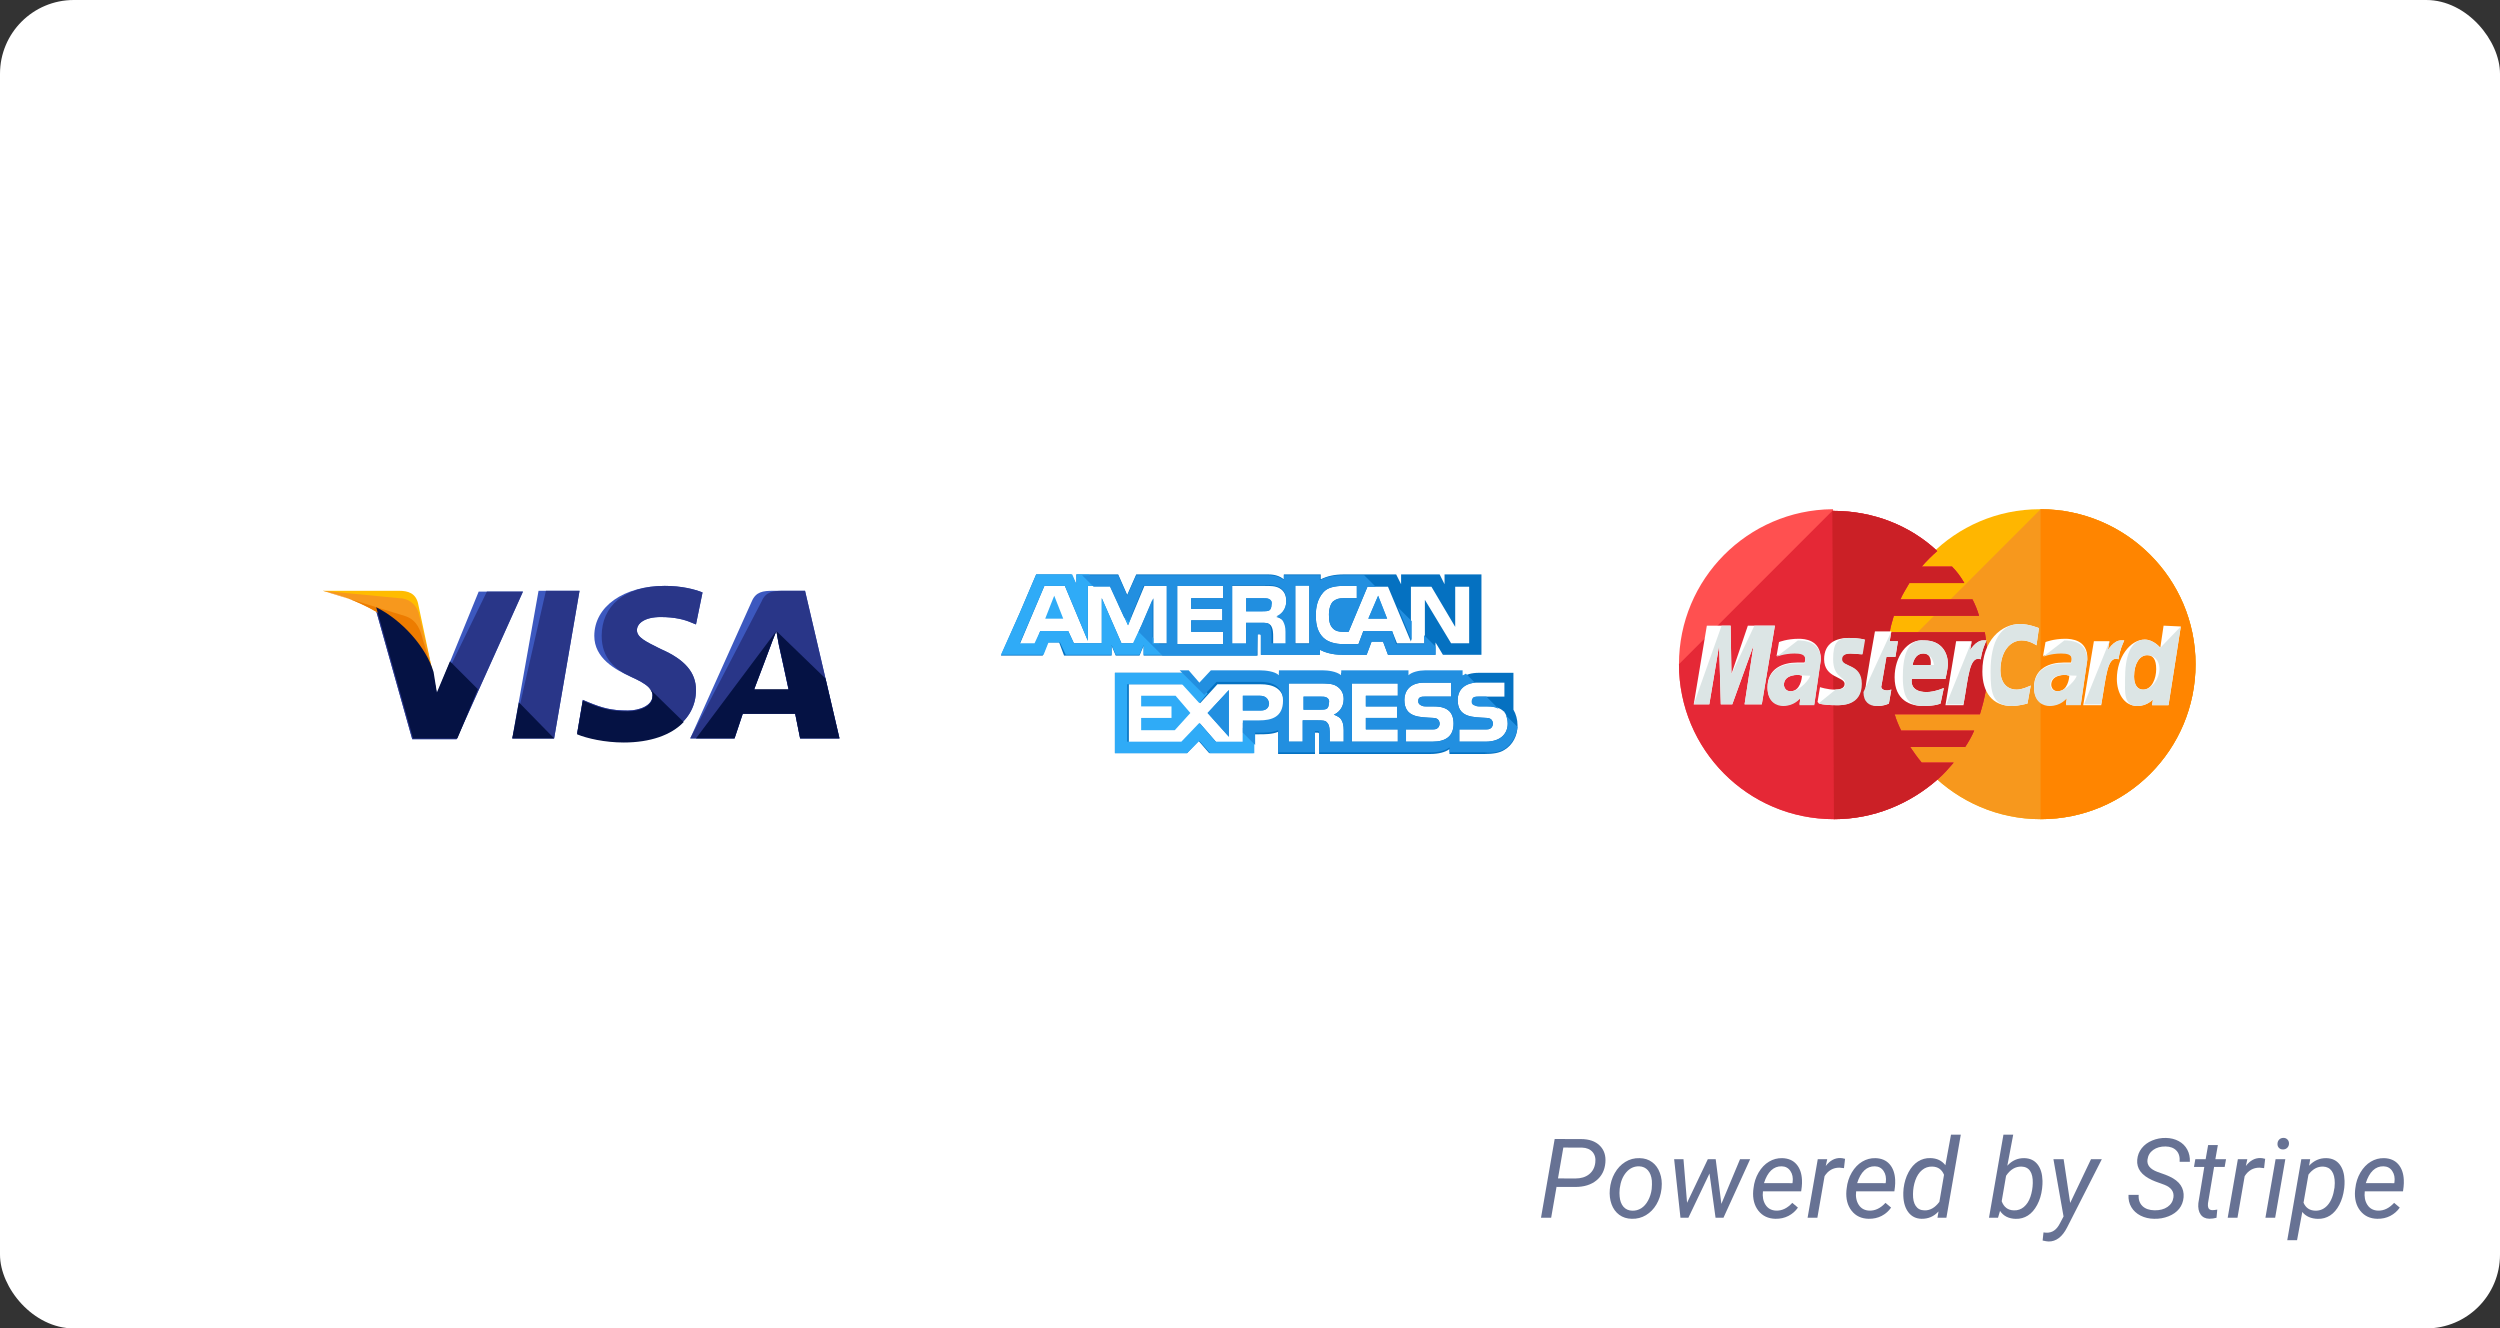 <svg width="271" height="144" viewBox="0 0 271 144" fill="none" xmlns="http://www.w3.org/2000/svg">
<rect x="0" y="0" width="271" height="144" fill="#333333" stroke="none"/>
<rect width="271" height="144" rx="8" fill="white"/>
<g clip-path="url(#clip0)">
<path d="M55.533 80.043L58.378 64.043H62.822L60.067 80.043H55.533Z" fill="#3C58BF"/>
<path d="M55.533 80.043L59.178 64.043H62.822L60.067 80.043H55.533Z" fill="#293688"/>
<path d="M76.156 64.221C75.267 63.865 73.844 63.51 72.067 63.51C67.622 63.51 64.422 65.732 64.422 68.932C64.422 71.332 66.644 72.576 68.422 73.376C70.2 74.176 70.733 74.71 70.733 75.421C70.733 76.487 69.311 77.021 68.067 77.021C66.289 77.021 65.311 76.754 63.8 76.132L63.178 75.865L62.556 79.51C63.622 79.954 65.578 80.399 67.622 80.399C72.333 80.399 75.444 78.176 75.444 74.799C75.444 72.932 74.289 71.51 71.622 70.354C70.022 69.554 69.044 69.11 69.044 68.31C69.044 67.599 69.844 66.888 71.622 66.888C73.133 66.888 74.2 67.154 75 67.51L75.444 67.688L76.156 64.221Z" fill="#3C58BF"/>
<path d="M76.156 64.221C75.267 63.865 73.844 63.51 72.067 63.51C67.622 63.51 65.222 65.732 65.222 68.932C65.222 71.332 66.644 72.576 68.422 73.376C70.2 74.176 70.733 74.71 70.733 75.421C70.733 76.487 69.311 77.021 68.067 77.021C66.289 77.021 65.311 76.754 63.8 76.132L63.178 75.865L62.556 79.51C63.622 79.954 65.578 80.399 67.622 80.399C72.333 80.399 75.444 78.176 75.444 74.799C75.444 72.932 74.289 71.51 71.622 70.354C70.022 69.554 69.044 69.11 69.044 68.31C69.044 67.599 69.844 66.888 71.622 66.888C73.133 66.888 74.2 67.154 75 67.51L75.444 67.688L76.156 64.221Z" fill="#293688"/>
<path d="M83.8 64.043C82.733 64.043 81.933 64.132 81.489 65.199L74.822 80.043H79.622L80.511 77.376H86.2L86.733 80.043H91L87.266 64.043H83.8ZM81.755 74.71C82.022 73.91 83.533 69.999 83.533 69.999C83.533 69.999 83.889 69.021 84.155 68.399L84.422 69.91C84.422 69.91 85.311 73.91 85.489 74.799H81.755V74.71Z" fill="#3C58BF"/>
<path d="M84.866 64.043C83.8 64.043 83 64.132 82.555 65.199L74.822 80.043H79.622L80.511 77.376H86.2L86.733 80.043H91L87.266 64.043H84.866ZM81.755 74.71C82.111 73.821 83.533 69.999 83.533 69.999C83.533 69.999 83.889 69.021 84.155 68.399L84.422 69.91C84.422 69.91 85.311 73.91 85.489 74.799H81.755V74.71Z" fill="#293688"/>
<path d="M47.355 75.243L46.911 72.932C46.111 70.265 43.533 67.332 40.688 65.91L44.688 80.132H49.488L56.688 64.132H51.888L47.355 75.243Z" fill="#3C58BF"/>
<path d="M47.355 75.243L46.911 72.932C46.111 70.265 43.533 67.332 40.688 65.91L44.688 80.132H49.488L56.688 64.132H52.777L47.355 75.243Z" fill="#293688"/>
<path d="M35 64.043L35.8 64.221C41.489 65.554 45.4 68.932 46.911 72.932L45.311 65.376C45.044 64.31 44.244 64.043 43.267 64.043H35Z" fill="#FFBC00"/>
<path d="M35 64.043C40.689 65.376 45.4 68.843 46.911 72.843L45.4 66.532C45.133 65.465 44.244 64.843 43.267 64.843L35 64.043Z" fill="#F7981D"/>
<path d="M35 64.043C40.689 65.376 45.4 68.843 46.911 72.843L45.844 69.376C45.578 68.31 45.222 67.243 43.978 66.799L35 64.043Z" fill="#ED7C00"/>
<path d="M51.8 74.711L48.778 71.689L47.356 75.067L47 72.845C46.2 70.178 43.623 67.245 40.778 65.823L44.778 80.045H49.578L51.8 74.711Z" fill="#051244"/>
<path d="M60.066 80.043L56.244 76.132L55.533 80.043H60.066Z" fill="#051244"/>
<path d="M70.288 74.533C70.644 74.888 70.822 75.155 70.733 75.51C70.733 76.577 69.31 77.11 68.066 77.11C66.288 77.11 65.311 76.844 63.799 76.222L63.177 75.955L62.555 79.599C63.622 80.044 65.577 80.488 67.621 80.488C70.466 80.488 72.777 79.688 74.11 78.266L70.288 74.533Z" fill="#051244"/>
<path d="M75.444 80.044H79.622L80.511 77.377H86.2L86.733 80.044H90.999L89.488 73.555L84.155 68.399L84.422 69.822C84.422 69.822 85.311 73.822 85.488 74.71H81.755C82.111 73.822 83.533 69.999 83.533 69.999C83.533 69.999 83.888 69.022 84.155 68.399" fill="#051244"/>
</g>
<g clip-path="url(#clip1)">
<path d="M113.3 67.065H115.255L114.278 64.576L113.3 67.065Z" fill="#2FABF7"/>
<path d="M137.567 64.932C137.389 64.843 137.123 64.843 136.856 64.843H135.078V66.265H136.856C137.123 66.265 137.389 66.265 137.567 66.176C137.745 66.087 137.834 65.82 137.834 65.554C137.923 65.198 137.745 65.02 137.567 64.932Z" fill="#228FE0"/>
<path d="M156.589 62.266V63.332L156.056 62.266H151.878V63.332L151.344 62.266H145.656C144.678 62.266 143.878 62.443 143.167 62.799V62.266H139.167V62.799C138.722 62.443 138.189 62.266 137.478 62.266H123.167L122.189 64.488L121.211 62.266H116.678V63.332L116.144 62.266H112.322L110.544 66.443L108.5 71.066H110.544H113.033L113.567 69.643H114.811L115.344 71.066H120.5V69.999L120.944 71.066H123.522L123.967 69.999V71.066H136.322V68.754H136.5C136.678 68.754 136.678 68.754 136.678 69.021V70.977H143.078V70.443C143.611 70.71 144.411 70.977 145.478 70.977H148.144L148.678 69.554H149.922L150.456 70.977H155.611V69.643L156.411 70.977H160.589V62.266H156.589ZM126.544 69.732H125.033V64.843L122.9 69.732H121.567L119.433 64.843V69.732H116.411L115.789 68.399H112.767L112.233 69.821H110.544L113.211 63.51H115.433L117.922 69.466V63.51H120.322L122.278 67.777L124.056 63.51H126.544V69.732ZM132.589 64.843H129.122V65.999H132.5V67.243H129.122V68.488H132.589V69.821H127.611V63.51H132.589V64.843ZM139.256 67.421C139.433 67.777 139.522 68.043 139.522 68.577V69.821H138.011V69.021C138.011 68.666 138.011 68.132 137.744 67.777C137.478 67.51 137.211 67.51 136.678 67.51H135.078V69.821H133.567V63.51H136.944C137.744 63.51 138.278 63.51 138.722 63.777C139.167 64.043 139.433 64.488 139.433 65.199C139.433 66.177 138.811 66.71 138.367 66.888C138.811 66.977 139.078 67.243 139.256 67.421ZM141.922 69.732H140.411V63.421H141.922V69.732ZM159.433 69.732H157.3L154.456 65.021V69.732H151.433L150.9 68.399H147.789L147.256 69.821H145.567C144.856 69.821 143.967 69.643 143.433 69.11C142.9 68.577 142.633 67.866 142.633 66.71C142.633 65.821 142.811 64.932 143.433 64.221C143.878 63.688 144.678 63.51 145.656 63.51H147.078V64.843H145.656C145.122 64.843 144.856 64.932 144.5 65.199C144.233 65.466 144.056 65.999 144.056 66.621C144.056 67.332 144.144 67.777 144.5 68.132C144.767 68.399 145.122 68.488 145.567 68.488H146.189L148.233 63.599H150.456L152.944 69.554V63.599H155.167L157.744 67.954V63.599H159.256V69.732H159.433Z" fill="#0571C1"/>
<path d="M148.323 67.066H150.367L149.389 64.577L148.323 67.066Z" fill="#228FE0"/>
<path d="M133.211 79.866V74.799L130.9 77.288L133.211 79.866Z" fill="#228FE0"/>
<path d="M123.701 75.421V76.577H126.99V77.821H123.701V79.155H127.345L129.034 77.288L127.434 75.421H123.701Z" fill="#2FABF7"/>
<path d="M136.589 75.421H134.723V77.021H136.678C137.212 77.021 137.567 76.755 137.567 76.221C137.478 75.688 137.123 75.421 136.589 75.421Z" fill="#228FE0"/>
<path d="M164.056 76.932V72.932H162.989H160.323C159.523 72.932 158.9 73.109 158.456 73.465V72.932H154.367C153.745 72.932 152.945 73.109 152.589 73.465V72.932H145.389V73.465C144.856 73.021 143.878 72.932 143.434 72.932H138.634V73.465C138.189 73.021 137.123 72.932 136.589 72.932H131.256L130.012 74.265L128.856 72.932H120.856V81.643H128.678L129.923 80.309L131.078 81.643H135.878V79.598H136.5C137.123 79.598 137.923 79.598 138.545 79.332V81.732H142.545V79.421H142.723C142.989 79.421 142.989 79.421 142.989 79.687V81.732H155.078C155.878 81.732 156.678 81.554 157.123 81.198V81.732H160.945C161.745 81.732 162.545 81.643 163.078 81.287C163.967 80.754 164.5 79.776 164.5 78.621C164.5 77.998 164.323 77.376 164.056 76.932ZM136.5 78.354H134.723V80.487H131.878L130.1 78.443L128.234 80.487H122.367V74.176H128.323L130.1 76.221L131.967 74.176H136.678C137.834 74.176 139.167 74.532 139.167 76.221C139.078 77.998 137.834 78.354 136.5 78.354ZM145.389 77.998C145.567 78.265 145.656 78.621 145.656 79.154V80.398H144.145V79.598C144.145 79.243 144.145 78.621 143.878 78.354C143.7 78.087 143.345 78.087 142.812 78.087H141.212V80.398H139.7V74.087H143.078C143.789 74.087 144.412 74.087 144.856 74.354C145.3 74.621 145.656 75.065 145.656 75.776C145.656 76.754 145.034 77.287 144.589 77.465C145.034 77.643 145.3 77.821 145.389 77.998ZM151.523 75.421H148.056V76.576H151.434V77.821H148.056V79.065H151.523V80.398H146.545V74.087H151.523V75.421ZM155.256 80.398H152.412V79.065H155.256C155.523 79.065 155.7 79.065 155.878 78.887C155.967 78.798 156.056 78.621 156.056 78.443C156.056 78.265 155.967 78.087 155.878 77.998C155.789 77.909 155.612 77.821 155.345 77.821C153.923 77.732 152.234 77.821 152.234 75.865C152.234 74.976 152.767 73.998 154.367 73.998H157.3V75.51H154.545C154.278 75.51 154.1 75.51 153.923 75.598C153.745 75.687 153.745 75.865 153.745 76.043C153.745 76.309 153.923 76.398 154.1 76.487C154.278 76.576 154.456 76.576 154.634 76.576H155.434C156.234 76.576 156.767 76.754 157.123 77.109C157.389 77.376 157.567 77.821 157.567 78.443C157.567 79.776 156.767 80.398 155.256 80.398ZM162.9 79.776C162.545 80.132 161.923 80.398 161.034 80.398H158.189V79.065H161.034C161.3 79.065 161.478 79.065 161.656 78.887C161.745 78.798 161.834 78.621 161.834 78.443C161.834 78.265 161.745 78.087 161.656 77.998C161.567 77.909 161.389 77.821 161.123 77.821C159.7 77.732 158.012 77.821 158.012 75.865C158.012 74.976 158.545 73.998 160.145 73.998H163.078V75.51H160.412C160.145 75.51 159.967 75.51 159.789 75.598C159.612 75.687 159.612 75.865 159.612 76.043C159.612 76.309 159.7 76.398 159.967 76.487C160.145 76.576 160.323 76.576 160.5 76.576H161.3C162.1 76.576 162.634 76.754 162.989 77.109C163.078 77.109 163.078 77.198 163.078 77.198C163.345 77.554 163.434 77.998 163.434 78.443C163.434 78.976 163.256 79.421 162.9 79.776Z" fill="#0571C1"/>
<path d="M143.789 75.599C143.612 75.51 143.345 75.51 143.078 75.51H141.301V76.933H143.078C143.345 76.933 143.612 76.933 143.789 76.844C143.967 76.755 144.056 76.488 144.056 76.221C144.145 75.866 143.967 75.688 143.789 75.599Z" fill="#228FE0"/>
<path d="M137.566 64.933C137.388 64.844 137.121 64.844 136.855 64.844H135.077V66.266H136.855C137.121 66.266 137.388 66.266 137.566 66.177C137.744 66.088 137.832 65.822 137.832 65.555C137.921 65.199 137.744 65.022 137.566 64.933Z" fill="#228FE0"/>
<path d="M148.323 67.066H150.367L149.389 64.577L148.323 67.066Z" fill="#228FE0"/>
<path d="M133.211 79.866V74.799L130.9 77.288L133.211 79.866Z" fill="#228FE0"/>
<path d="M136.589 75.421H134.723V77.021H136.678C137.212 77.021 137.567 76.755 137.567 76.221C137.478 75.688 137.123 75.421 136.589 75.421Z" fill="#228FE0"/>
<path d="M143.789 75.599C143.612 75.51 143.345 75.51 143.078 75.51H141.301V76.933H143.078C143.345 76.933 143.612 76.933 143.789 76.844C143.967 76.755 144.056 76.488 144.056 76.221C144.145 75.866 143.967 75.688 143.789 75.599Z" fill="#228FE0"/>
<path d="M135.967 80.222L134.723 78.889V80.4H131.789L130.012 78.355L128.056 80.4H122.189V74.177H128.145L130.012 76.222L130.9 75.155L128.678 72.933H120.856V81.644H128.678L130.012 80.311L131.167 81.644H135.967V80.222Z" fill="#2FABF7"/>
<path d="M126.722 70.977L125.567 69.732H125.033V69.199L123.7 67.866L122.811 69.732H121.567L119.433 64.843V69.732H116.411L115.789 68.399H112.767L112.144 69.732H110.544L113.211 63.51H115.433L117.922 69.466V63.51H119.256L118.011 62.266H116.678V63.332L116.233 62.266H112.322L110.544 66.443L108.5 70.977H110.544H113.122L113.656 69.643H114.9L115.522 70.977H120.5V69.91L120.944 70.977H123.522L123.967 69.91V70.977H126.722Z" fill="#2FABF7"/>
<path d="M122.634 66.889L121.211 65.467L122.278 67.778L122.634 66.889Z" fill="#2FABF7"/>
<path d="M163.079 81.2C163.879 80.666 164.412 79.778 164.501 78.8L163.257 77.555C163.346 77.822 163.435 78.089 163.435 78.444C163.435 78.978 163.257 79.422 162.901 79.778C162.546 80.133 161.924 80.4 161.035 80.4H158.19V79.066H161.035C161.301 79.066 161.479 79.066 161.657 78.889C161.746 78.8 161.835 78.622 161.835 78.444C161.835 78.266 161.746 78.089 161.657 78C161.568 77.911 161.39 77.822 161.124 77.822C159.701 77.733 158.012 77.822 158.012 75.867C158.012 74.978 158.546 74.178 159.879 74L158.901 73.022C158.724 73.111 158.635 73.2 158.546 73.2V72.666H154.457C153.835 72.666 153.035 72.844 152.679 73.2V72.666H145.39V73.2C144.857 72.755 143.879 72.666 143.435 72.666H138.635V73.2C138.19 72.755 137.124 72.666 136.59 72.666H131.257L130.012 74L128.857 72.666H127.879L130.546 75.333L131.879 73.911H136.59C137.746 73.911 139.079 74.266 139.079 75.955C139.079 77.733 137.835 78.089 136.501 78.089H134.724V79.422L136.057 80.755V79.422H136.501C137.124 79.422 137.924 79.422 138.546 79.155V81.555H142.546V79.244H142.724C142.99 79.244 142.99 79.244 142.99 79.511V81.555H155.079C155.879 81.555 156.679 81.377 157.124 81.022V81.555H160.946C161.657 81.644 162.457 81.555 163.079 81.2ZM145.39 78C145.568 78.266 145.657 78.622 145.657 79.155V80.4H144.146V79.6C144.146 79.244 144.146 78.622 143.879 78.355C143.701 78.089 143.346 78.089 142.812 78.089H141.212V80.4H139.701V74.089H143.079C143.79 74.089 144.412 74.089 144.857 74.355C145.301 74.622 145.657 75.067 145.657 75.778C145.657 76.755 145.035 77.289 144.59 77.466C145.035 77.644 145.301 77.822 145.39 78ZM151.524 75.422H148.057V76.578H151.435V77.822H148.057V79.066H151.524V80.4H146.546V74.089H151.524V75.422ZM155.257 80.4H152.412V79.066H155.257C155.524 79.066 155.701 79.066 155.879 78.889C155.968 78.8 156.057 78.622 156.057 78.444C156.057 78.266 155.968 78.089 155.879 78C155.79 77.911 155.612 77.822 155.346 77.822C153.924 77.733 152.235 77.822 152.235 75.867C152.235 74.978 152.768 74 154.368 74H157.301V75.511H154.546C154.279 75.511 154.101 75.511 153.924 75.6C153.746 75.689 153.746 75.867 153.746 76.044C153.746 76.311 153.924 76.4 154.101 76.489C154.279 76.578 154.457 76.578 154.635 76.578H155.435C156.235 76.578 156.768 76.755 157.124 77.111C157.39 77.378 157.568 77.822 157.568 78.444C157.568 79.778 156.768 80.4 155.257 80.4Z" fill="#228FE0"/>
<path d="M159.523 76.044C159.523 76.31 159.612 76.399 159.879 76.488C160.057 76.577 160.234 76.577 160.412 76.577H161.212C161.745 76.577 162.101 76.666 162.457 76.844L161.123 75.51H160.323C160.057 75.51 159.879 75.51 159.701 75.599C159.612 75.688 159.523 75.866 159.523 76.044Z" fill="#228FE0"/>
<path d="M156.412 70.71L156.59 70.977H156.679L156.412 70.71Z" fill="#228FE0"/>
<path d="M151.523 65.822L153.034 69.467V67.334L151.523 65.822Z" fill="#228FE0"/>
<path d="M136.323 68.754H136.501C136.678 68.754 136.678 68.754 136.678 69.021V70.977H143.078V70.443C143.612 70.71 144.412 70.977 145.478 70.977H148.145L148.678 69.554H149.923L150.456 70.977H155.612V70.088L154.367 68.843V69.821H151.345L150.901 68.399H147.789L147.256 69.821H145.567C144.856 69.821 143.967 69.643 143.434 69.11C142.901 68.577 142.634 67.865 142.634 66.71C142.634 65.821 142.812 64.932 143.434 64.221C143.878 63.688 144.678 63.51 145.656 63.51H147.078V64.843H145.656C145.123 64.843 144.856 64.932 144.501 65.199C144.234 65.466 144.056 65.999 144.056 66.621C144.056 67.332 144.145 67.777 144.501 68.132C144.767 68.399 145.123 68.488 145.567 68.488H146.189L148.234 63.599H149.123L147.878 62.355H145.567C144.589 62.355 143.789 62.532 143.078 62.888V62.355H139.167V62.888C138.723 62.532 138.189 62.355 137.478 62.355H123.167L122.189 64.577L121.212 62.355H117.301L118.545 63.599H120.323L121.834 66.888L122.367 67.421L123.967 63.51H126.456V69.821H124.945V64.932L123.434 68.488L126.012 71.066H136.234L136.323 68.754ZM140.412 63.51H141.923V69.821H140.412V63.51ZM132.589 64.843H129.123V65.999H132.501V67.243H129.123V68.488H132.589V69.821H127.612V63.51H132.589V64.843ZM135.078 69.732H133.567V63.421H136.945C137.745 63.421 138.278 63.421 138.723 63.688C139.167 63.955 139.434 64.399 139.434 65.11C139.434 66.088 138.812 66.621 138.367 66.799C138.723 66.888 138.989 67.154 139.078 67.332C139.256 67.688 139.345 67.954 139.345 68.488V69.732H137.834V68.932C137.834 68.577 137.834 68.043 137.567 67.688C137.478 67.51 137.212 67.51 136.678 67.51H135.078V69.732Z" fill="#228FE0"/>
</g>
<g clip-path="url(#clip2)">
<path d="M238 71.999C238 81.243 230.534 88.799 221.2 88.799C211.956 88.799 204.401 81.243 204.401 71.999C204.401 62.755 211.867 55.199 221.112 55.199C230.534 55.199 238 62.755 238 71.999Z" fill="#FFB600"/>
<path d="M221.2 55.199C230.445 55.199 238 62.755 238 71.999C238 81.243 230.534 88.799 221.2 88.799C211.956 88.799 204.401 81.243 204.401 71.999" fill="#F7981D"/>
<path d="M221.2 55.199C230.444 55.199 238 62.755 238 71.999C238 81.243 230.533 88.799 221.2 88.799" fill="#FF8500"/>
<path d="M198.622 55.199C189.467 55.288 182 62.755 182 71.999C182 81.243 189.467 88.799 198.8 88.799C203.155 88.799 207.066 87.11 210.089 84.444C210.711 83.91 211.244 83.288 211.777 82.666H208.311C207.866 82.132 207.422 81.51 207.066 80.977H213.022C213.377 80.444 213.733 79.821 214 79.199H206.089C205.822 78.666 205.555 78.043 205.378 77.421H214.622C215.155 75.733 215.511 73.955 215.511 72.088C215.511 70.844 215.333 69.688 215.155 68.532H204.844C204.933 67.91 205.111 67.377 205.289 66.755H214.533C214.355 66.133 214.089 65.51 213.822 64.977H206C206.266 64.355 206.622 63.822 206.978 63.199H212.933C212.577 62.577 212.133 61.955 211.6 61.422H208.311C208.844 60.799 209.377 60.266 210 59.733C207.066 56.977 203.066 55.377 198.711 55.377C198.711 55.199 198.711 55.199 198.622 55.199Z" fill="#FF5050"/>
<path d="M182 72.001C182 81.245 189.467 88.8 198.8 88.8C203.155 88.8 207.066 87.111 210.089 84.445C210.711 83.911 211.244 83.289 211.777 82.667H208.311C207.866 82.134 207.422 81.511 207.066 80.978H213.022C213.377 80.445 213.733 79.823 214 79.2H206.089C205.822 78.667 205.555 78.045 205.378 77.423H214.622C215.155 75.734 215.511 73.956 215.511 72.089C215.511 70.845 215.333 69.689 215.155 68.534H204.844C204.933 67.912 205.111 67.378 205.289 66.756H214.533C214.355 66.134 214.089 65.512 213.822 64.978H206C206.266 64.356 206.622 63.823 206.978 63.201H212.933C212.577 62.578 212.133 61.956 211.6 61.423H208.311C208.844 60.801 209.377 60.267 210 59.734C207.066 56.978 203.066 55.378 198.711 55.378H198.622" fill="#E52836"/>
<path d="M198.8 88.8C203.156 88.8 207.067 87.111 210.089 84.445C210.711 83.911 211.245 83.289 211.778 82.667H208.311C207.867 82.134 207.422 81.511 207.067 80.978H213.022C213.378 80.445 213.734 79.823 214 79.2H206.089C205.822 78.667 205.556 78.045 205.378 77.423H214.622C215.156 75.734 215.511 73.956 215.511 72.089C215.511 70.845 215.333 69.689 215.156 68.534H204.845C204.934 67.912 205.111 67.378 205.289 66.756H214.533C214.356 66.134 214.089 65.512 213.822 64.978H206C206.267 64.356 206.622 63.823 206.978 63.201H212.934C212.578 62.578 212.134 61.956 211.6 61.423H208.311C208.845 60.801 209.378 60.267 210 59.734C207.067 56.978 203.067 55.378 198.711 55.378H198.623" fill="#CB2026"/>
<path d="M204.755 76.265L205.022 74.754C204.933 74.754 204.755 74.843 204.578 74.843C203.955 74.843 203.867 74.487 203.955 74.31L204.489 71.198H205.467L205.733 69.51H204.844L205.022 68.443H203.244C203.244 68.443 202.178 74.31 202.178 75.021C202.178 76.087 202.8 76.532 203.6 76.532C204.133 76.532 204.578 76.354 204.755 76.265Z" fill="white"/>
<path d="M205.377 73.42C205.377 75.909 207.066 76.531 208.488 76.531C209.821 76.531 210.355 76.265 210.355 76.265L210.71 74.576C210.71 74.576 209.732 75.02 208.844 75.02C206.888 75.02 207.244 73.598 207.244 73.598H210.888C210.888 73.598 211.155 72.442 211.155 71.998C211.155 70.842 210.532 69.42 208.577 69.42C206.71 69.242 205.377 71.198 205.377 73.42ZM208.488 70.842C209.466 70.842 209.288 71.998 209.288 72.087H207.332C207.332 71.998 207.51 70.842 208.488 70.842Z" fill="white"/>
<path d="M219.777 76.265L220.133 74.31C220.133 74.31 219.244 74.754 218.621 74.754C217.377 74.754 216.844 73.776 216.844 72.71C216.844 70.576 217.91 69.421 219.155 69.421C220.044 69.421 220.755 69.954 220.755 69.954L221.021 68.088C221.021 68.088 219.955 67.643 218.977 67.643C216.933 67.643 214.888 69.421 214.888 72.799C214.888 75.021 215.955 76.532 218.088 76.532C218.799 76.532 219.777 76.265 219.777 76.265Z" fill="white"/>
<path d="M194.978 69.243C193.733 69.243 192.844 69.598 192.844 69.598L192.578 71.109C192.578 71.109 193.378 70.754 194.533 70.754C195.155 70.754 195.689 70.843 195.689 71.376C195.689 71.732 195.6 71.821 195.6 71.821C195.6 71.821 195.066 71.821 194.8 71.821C193.289 71.821 191.6 72.443 191.6 74.487C191.6 76.087 192.667 76.443 193.289 76.443C194.533 76.443 195.066 75.643 195.155 75.643L195.066 76.354H196.666L197.378 71.465C197.378 69.332 195.6 69.243 194.978 69.243ZM195.333 73.243C195.333 73.509 195.155 74.932 194.089 74.932C193.555 74.932 193.378 74.487 193.378 74.221C193.378 73.776 193.644 73.154 194.978 73.154C195.244 73.243 195.333 73.243 195.333 73.243Z" fill="white"/>
<path d="M199.067 76.443C199.511 76.443 201.734 76.532 201.734 74.132C201.734 71.909 199.6 72.354 199.6 71.465C199.6 71.021 199.956 70.843 200.578 70.843C200.845 70.843 201.822 70.932 201.822 70.932L202.089 69.332C202.089 69.332 201.467 69.154 200.4 69.154C199.067 69.154 197.734 69.687 197.734 71.465C197.734 73.509 199.956 73.332 199.956 74.132C199.956 74.665 199.334 74.754 198.889 74.754C198.089 74.754 197.289 74.487 197.289 74.487L197.022 76.087C197.111 76.265 197.556 76.443 199.067 76.443Z" fill="white"/>
<path d="M234.532 67.821L234.177 70.221C234.177 70.221 233.466 69.332 232.488 69.332C230.888 69.332 229.466 71.288 229.466 73.599C229.466 75.021 230.177 76.532 231.688 76.532C232.755 76.532 233.377 75.821 233.377 75.821L233.288 76.443H235.066L236.399 67.91L234.532 67.821ZM233.732 72.532C233.732 73.51 233.288 74.754 232.31 74.754C231.688 74.754 231.332 74.221 231.332 73.332C231.332 71.91 231.955 71.021 232.755 71.021C233.377 71.021 233.732 71.465 233.732 72.532Z" fill="white"/>
<path d="M185.289 76.353L186.356 69.953L186.533 76.353H187.778L190.089 69.953L189.111 76.353H190.978L192.4 67.82H189.467L187.689 73.064L187.6 67.82H185.022L183.6 76.353H185.289Z" fill="white"/>
<path d="M212.844 76.354C213.377 73.421 213.466 71.02 214.711 71.465C214.888 70.309 215.155 69.865 215.333 69.421C215.333 69.421 215.244 69.421 214.977 69.421C214.177 69.421 213.555 70.487 213.555 70.487L213.733 69.509H212.044L210.888 76.443H212.844V76.354Z" fill="white"/>
<path d="M223.866 69.243C222.622 69.243 221.733 69.598 221.733 69.598L221.466 71.109C221.466 71.109 222.266 70.754 223.422 70.754C224.044 70.754 224.577 70.843 224.577 71.376C224.577 71.732 224.488 71.821 224.488 71.821C224.488 71.821 223.955 71.821 223.688 71.821C222.177 71.821 220.489 72.443 220.489 74.487C220.489 76.087 221.555 76.443 222.177 76.443C223.422 76.443 223.955 75.643 224.044 75.643L223.955 76.354H225.555L226.266 71.465C226.355 69.332 224.488 69.243 223.866 69.243ZM224.311 73.243C224.311 73.509 224.133 74.932 223.066 74.932C222.533 74.932 222.355 74.487 222.355 74.221C222.355 73.776 222.622 73.154 223.955 73.154C224.222 73.243 224.222 73.243 224.311 73.243Z" fill="white"/>
<path d="M227.777 76.354C228.31 73.421 228.399 71.02 229.644 71.465C229.821 70.309 230.088 69.865 230.266 69.421C230.266 69.421 230.177 69.421 229.91 69.421C229.11 69.421 228.488 70.487 228.488 70.487L228.666 69.509H226.977L225.822 76.443H227.777V76.354Z" fill="white"/>
<path d="M201.999 75.021C201.999 76.087 202.621 76.532 203.421 76.532C204.043 76.532 204.577 76.354 204.755 76.265L205.021 74.754C204.932 74.754 204.755 74.843 204.577 74.843C203.955 74.843 203.866 74.487 203.955 74.31L204.488 71.198H205.466L205.732 69.51H204.843L205.021 68.443" fill="#DCE5E5"/>
<path d="M206.266 73.42C206.266 75.909 207.066 76.531 208.488 76.531C209.821 76.531 210.354 76.265 210.354 76.265L210.71 74.576C210.71 74.576 209.732 75.02 208.843 75.02C206.888 75.02 207.243 73.598 207.243 73.598H210.888C210.888 73.598 211.154 72.442 211.154 71.998C211.154 70.842 210.532 69.42 208.577 69.42C206.71 69.242 206.266 71.198 206.266 73.42ZM208.488 70.842C209.466 70.842 209.643 71.998 209.643 72.087H207.332C207.332 71.998 207.51 70.842 208.488 70.842Z" fill="#DCE5E5"/>
<path d="M219.777 76.265L220.132 74.31C220.132 74.31 219.243 74.754 218.621 74.754C217.377 74.754 216.844 73.776 216.844 72.71C216.844 70.576 217.91 69.421 219.155 69.421C220.043 69.421 220.755 69.954 220.755 69.954L221.021 68.088C221.021 68.088 219.955 67.643 218.977 67.643C216.932 67.643 215.777 69.421 215.777 72.799C215.777 75.021 215.955 76.532 218.088 76.532C218.799 76.532 219.777 76.265 219.777 76.265Z" fill="#DCE5E5"/>
<path d="M192.578 71.198C192.578 71.198 193.378 70.843 194.533 70.843C195.155 70.843 195.689 70.932 195.689 71.465C195.689 71.82 195.6 71.909 195.6 71.909C195.6 71.909 195.066 71.909 194.8 71.909C193.289 71.909 191.6 72.532 191.6 74.576C191.6 76.176 192.667 76.532 193.289 76.532C194.533 76.532 195.066 75.732 195.155 75.732L195.066 76.443H196.666L197.378 71.554C197.378 69.509 195.6 69.421 194.889 69.421L192.578 71.198ZM196.222 73.243C196.222 73.509 195.155 74.932 194.089 74.932C193.555 74.932 193.378 74.487 193.378 74.221C193.378 73.776 193.644 73.154 194.978 73.154C195.244 73.243 196.222 73.243 196.222 73.243Z" fill="#DCE5E5"/>
<path d="M197.111 76.265C197.111 76.265 197.645 76.443 199.156 76.443C199.6 76.443 201.822 76.532 201.822 74.132C201.822 71.909 199.689 72.354 199.689 71.465C199.689 71.021 200.045 70.843 200.667 70.843C200.934 70.843 201.911 70.932 201.911 70.932L202.178 69.332C202.178 69.332 201.556 69.154 200.489 69.154C199.156 69.154 198.711 69.687 198.711 71.465C198.711 73.509 200.045 73.332 200.045 74.132C200.045 74.665 199.422 74.754 198.978 74.754" fill="#DCE5E5"/>
<path d="M234.177 70.221C234.177 70.221 233.466 69.332 232.488 69.332C230.888 69.332 230.355 71.287 230.355 73.599C230.355 75.021 230.177 76.532 231.688 76.532C232.755 76.532 233.377 75.821 233.377 75.821L233.288 76.443H235.066L236.399 67.91L234.177 70.221ZM234.088 72.532C234.088 73.51 233.288 74.754 232.311 74.754C231.688 74.754 231.333 74.221 231.333 73.332C231.333 71.91 231.955 71.021 232.755 71.021C233.377 71.021 234.088 71.465 234.088 72.532Z" fill="#DCE5E5"/>
<path d="M185.289 76.353L186.356 69.953L186.533 76.353H187.778L190.089 69.953L189.111 76.353H190.978L192.4 67.82H190.178L187.689 73.064L187.6 67.82H186.622L183.6 76.353H185.289Z" fill="#DCE5E5"/>
<path d="M210.977 76.354H212.844C213.377 73.421 213.466 71.02 214.711 71.465C214.888 70.309 215.155 69.865 215.333 69.421C215.333 69.421 215.244 69.421 214.977 69.421C214.177 69.421 213.555 70.487 213.555 70.487L213.733 69.509" fill="#DCE5E5"/>
<path d="M221.466 71.198C221.466 71.198 222.266 70.843 223.422 70.843C224.044 70.843 224.577 70.932 224.577 71.465C224.577 71.82 224.488 71.909 224.488 71.909C224.488 71.909 223.955 71.909 223.688 71.909C222.177 71.909 220.489 72.532 220.489 74.576C220.489 76.176 221.555 76.532 222.177 76.532C223.422 76.532 223.955 75.732 224.044 75.732L223.955 76.443H225.555L226.266 71.554C226.266 69.509 224.488 69.421 223.777 69.421L221.466 71.198ZM225.111 73.243C225.111 73.509 224.044 74.932 222.977 74.932C222.444 74.932 222.266 74.487 222.266 74.221C222.266 73.776 222.533 73.154 223.866 73.154C224.222 73.243 225.111 73.243 225.111 73.243Z" fill="#DCE5E5"/>
<path d="M225.91 76.354H227.777C228.31 73.421 228.399 71.02 229.644 71.465C229.821 70.309 230.088 69.865 230.266 69.421C230.266 69.421 230.177 69.421 229.91 69.421C229.11 69.421 228.488 70.487 228.488 70.487L228.666 69.509" fill="#DCE5E5"/>
</g>
<path d="M168.727 128.66L168.146 132H167.045L168.527 123.469L171.375 123.475C172.254 123.475 172.932 123.709 173.408 124.178C173.885 124.643 174.09 125.262 174.023 126.035C173.953 126.852 173.627 127.494 173.045 127.963C172.467 128.432 171.703 128.666 170.754 128.666L168.727 128.66ZM168.885 127.74L170.783 127.746C171.381 127.746 171.871 127.596 172.254 127.295C172.637 126.994 172.861 126.576 172.928 126.041C172.99 125.561 172.891 125.172 172.629 124.875C172.367 124.574 171.986 124.416 171.486 124.4L169.465 124.395L168.885 127.74Z" fill="#677294"/>
<path d="M177.727 125.543C178.258 125.551 178.713 125.695 179.092 125.977C179.471 126.258 179.75 126.646 179.93 127.143C180.113 127.635 180.176 128.174 180.117 128.76L180.105 128.889C180.031 129.506 179.848 130.064 179.555 130.564C179.262 131.061 178.883 131.447 178.418 131.725C177.953 132.002 177.443 132.133 176.889 132.117C176.361 132.109 175.906 131.965 175.523 131.684C175.145 131.402 174.867 131.02 174.691 130.535C174.516 130.051 174.453 129.518 174.504 128.936C174.562 128.279 174.74 127.689 175.037 127.166C175.334 126.643 175.715 126.238 176.18 125.953C176.648 125.664 177.164 125.527 177.727 125.543ZM175.57 128.941C175.543 129.188 175.543 129.443 175.57 129.709C175.609 130.17 175.746 130.537 175.98 130.811C176.219 131.084 176.535 131.227 176.93 131.238C177.281 131.25 177.605 131.164 177.902 130.98C178.199 130.793 178.449 130.512 178.652 130.137C178.855 129.762 178.986 129.346 179.045 128.889C179.076 128.529 179.082 128.227 179.062 127.98C179.016 127.508 178.873 127.135 178.635 126.861C178.396 126.588 178.08 126.443 177.686 126.428C177.139 126.416 176.674 126.631 176.291 127.072C175.908 127.514 175.672 128.092 175.582 128.807L175.57 128.941Z" fill="#677294"/>
<path d="M186.598 130.5L188.619 125.66H189.715L186.826 132H185.965L185.309 127.207L183.023 132H182.162L181.477 125.66H182.49L182.877 130.383L185.127 125.66H185.982L186.598 130.5Z" fill="#677294"/>
<path d="M192.463 132.117C191.674 132.102 191.057 131.811 190.611 131.244C190.166 130.678 189.979 129.953 190.049 129.07L190.078 128.818C190.145 128.189 190.33 127.615 190.635 127.096C190.943 126.576 191.318 126.186 191.76 125.924C192.201 125.658 192.678 125.531 193.189 125.543C193.842 125.559 194.354 125.775 194.725 126.193C195.096 126.611 195.299 127.178 195.334 127.893C195.346 128.146 195.338 128.4 195.311 128.654L195.246 129.141H191.104C191.033 129.715 191.127 130.203 191.385 130.605C191.646 131.008 192.035 131.217 192.551 131.232C193.176 131.248 193.754 130.967 194.285 130.389L194.895 130.904C194.629 131.287 194.285 131.588 193.863 131.807C193.445 132.021 192.979 132.125 192.463 132.117ZM193.137 126.428C192.699 126.416 192.316 126.564 191.988 126.873C191.664 127.182 191.406 127.641 191.215 128.25L194.297 128.256L194.32 128.162C194.383 127.67 194.303 127.262 194.08 126.938C193.861 126.609 193.547 126.439 193.137 126.428Z" fill="#677294"/>
<path d="M199.887 126.627L199.389 126.574C198.709 126.574 198.174 126.881 197.783 127.494L197.004 132H195.943L197.045 125.66L198.07 125.654L197.912 126.393C198.361 125.803 198.891 125.516 199.5 125.531C199.629 125.531 199.797 125.561 200.004 125.619L199.887 126.627Z" fill="#677294"/>
<path d="M202.564 132.117C201.775 132.102 201.158 131.811 200.713 131.244C200.268 130.678 200.08 129.953 200.15 129.07L200.18 128.818C200.246 128.189 200.432 127.615 200.736 127.096C201.045 126.576 201.42 126.186 201.861 125.924C202.303 125.658 202.779 125.531 203.291 125.543C203.943 125.559 204.455 125.775 204.826 126.193C205.197 126.611 205.4 127.178 205.436 127.893C205.447 128.146 205.439 128.4 205.412 128.654L205.348 129.141H201.205C201.135 129.715 201.229 130.203 201.486 130.605C201.748 131.008 202.137 131.217 202.652 131.232C203.277 131.248 203.855 130.967 204.387 130.389L204.996 130.904C204.73 131.287 204.387 131.588 203.965 131.807C203.547 132.021 203.08 132.125 202.564 132.117ZM203.238 126.428C202.801 126.416 202.418 126.564 202.09 126.873C201.766 127.182 201.508 127.641 201.316 128.25L204.398 128.256L204.422 128.162C204.484 127.67 204.404 127.262 204.182 126.938C203.963 126.609 203.648 126.439 203.238 126.428Z" fill="#677294"/>
<path d="M206.35 128.818C206.428 128.174 206.605 127.592 206.883 127.072C207.16 126.553 207.502 126.164 207.908 125.906C208.314 125.648 208.762 125.525 209.25 125.537C209.957 125.553 210.5 125.811 210.879 126.311L211.488 123H212.549L210.99 132H210.023L210.135 131.32C209.635 131.867 209.018 132.133 208.283 132.117C207.697 132.102 207.23 131.873 206.883 131.432C206.535 130.986 206.348 130.391 206.32 129.645C206.309 129.414 206.318 129.139 206.35 128.818ZM207.369 129.428C207.357 129.986 207.457 130.42 207.668 130.729C207.879 131.037 208.188 131.195 208.594 131.203C209.207 131.23 209.752 130.922 210.229 130.277L210.732 127.348C210.498 126.77 210.072 126.473 209.455 126.457C209.037 126.445 208.668 126.572 208.348 126.838C208.031 127.1 207.789 127.469 207.621 127.945C207.457 128.418 207.373 128.912 207.369 129.428Z" fill="#677294"/>
<path d="M221.361 128.859C221.283 129.508 221.105 130.092 220.828 130.611C220.551 131.131 220.215 131.516 219.82 131.766C219.426 132.016 218.988 132.135 218.508 132.123C217.742 132.107 217.174 131.82 216.803 131.262L216.586 132H215.607L217.172 123H218.232L217.594 126.363C218.102 125.801 218.719 125.527 219.445 125.543C220.055 125.559 220.529 125.783 220.869 126.217C221.209 126.65 221.389 127.248 221.408 128.01C221.412 128.26 221.4 128.502 221.373 128.736L221.361 128.859ZM220.354 128.244C220.365 127.674 220.27 127.238 220.066 126.938C219.863 126.633 219.553 126.473 219.135 126.457C218.475 126.441 217.916 126.773 217.459 127.453L216.984 130.213C217.219 130.857 217.658 131.188 218.303 131.203C218.717 131.219 219.078 131.096 219.387 130.834C219.699 130.572 219.936 130.207 220.096 129.738C220.256 129.266 220.342 128.768 220.354 128.244Z" fill="#677294"/>
<path d="M224.408 130.4L226.664 125.66H227.836L224.074 133.055C223.551 134.082 222.879 134.59 222.059 134.578C221.914 134.574 221.701 134.539 221.42 134.473L221.514 133.594L221.789 133.623C222.125 133.639 222.414 133.562 222.656 133.395C222.902 133.23 223.119 132.963 223.307 132.592L223.688 131.865L222.592 125.66H223.699L224.408 130.4Z" fill="#677294"/>
<path d="M235.6 129.803C235.686 129.178 235.361 128.721 234.627 128.432L233.613 128.062L233.273 127.916C232.133 127.396 231.6 126.666 231.674 125.725C231.713 125.252 231.875 124.834 232.16 124.471C232.445 124.107 232.822 123.828 233.291 123.633C233.764 123.434 234.266 123.34 234.797 123.352C235.312 123.363 235.771 123.479 236.174 123.697C236.58 123.916 236.889 124.223 237.1 124.617C237.311 125.008 237.404 125.449 237.381 125.941L236.273 125.936C236.312 125.412 236.195 125.008 235.922 124.723C235.648 124.434 235.258 124.285 234.75 124.277C234.215 124.27 233.768 124.395 233.408 124.652C233.049 124.91 232.842 125.262 232.787 125.707C232.709 126.289 233.066 126.73 233.859 127.031L234.732 127.342L235.172 127.529C236.273 128.037 236.783 128.791 236.701 129.791C236.658 130.271 236.496 130.688 236.215 131.039C235.934 131.387 235.551 131.656 235.066 131.848C234.586 132.039 234.068 132.129 233.514 132.117C232.979 132.113 232.488 132 232.043 131.777C231.602 131.551 231.266 131.242 231.035 130.852C230.805 130.461 230.703 130.018 230.73 129.521L231.832 129.527C231.797 130.035 231.934 130.439 232.242 130.74C232.555 131.037 232.994 131.189 233.561 131.197C234.127 131.205 234.594 131.082 234.961 130.828C235.328 130.574 235.541 130.232 235.6 129.803Z" fill="#677294"/>
<path d="M240.416 124.125L240.146 125.66H241.301L241.154 126.498H240.006L239.344 130.441C239.332 130.543 239.33 130.637 239.338 130.723C239.365 131.027 239.531 131.18 239.836 131.18C239.965 131.18 240.137 131.16 240.352 131.121L240.27 132.006C240.016 132.076 239.758 132.111 239.496 132.111C239.074 132.104 238.758 131.949 238.547 131.648C238.336 131.344 238.254 130.936 238.301 130.424L238.945 126.498H237.826L237.973 125.66H239.092L239.361 124.125H240.416Z" fill="#677294"/>
<path d="M245.426 126.627L244.928 126.574C244.248 126.574 243.713 126.881 243.322 127.494L242.543 132H241.482L242.584 125.66L243.609 125.654L243.451 126.393C243.9 125.803 244.43 125.516 245.039 125.531C245.168 125.531 245.336 125.561 245.543 125.619L245.426 126.627Z" fill="#677294"/>
<path d="M246.627 132H245.572L246.674 125.66H247.729L246.627 132ZM247.5 123.346C247.68 123.338 247.828 123.393 247.945 123.51C248.066 123.623 248.127 123.773 248.127 123.961C248.123 124.145 248.062 124.295 247.945 124.412C247.832 124.529 247.684 124.592 247.5 124.6C247.316 124.607 247.166 124.555 247.049 124.441C246.932 124.328 246.875 124.18 246.879 123.996C246.883 123.812 246.941 123.66 247.055 123.539C247.168 123.418 247.316 123.354 247.5 123.346Z" fill="#677294"/>
<path d="M254.104 128.859C254.025 129.504 253.852 130.084 253.582 130.6C253.312 131.115 252.979 131.502 252.58 131.76C252.182 132.014 251.74 132.135 251.256 132.123C250.521 132.107 249.959 131.859 249.568 131.379L249 134.438H247.939L249.463 125.66L250.424 125.654L250.307 126.363C250.83 125.801 251.457 125.527 252.188 125.543C252.797 125.559 253.271 125.783 253.611 126.217C253.951 126.65 254.131 127.248 254.15 128.01C254.154 128.26 254.145 128.502 254.121 128.736L254.104 128.859ZM253.061 128.736L253.09 128.244C253.09 127.674 252.98 127.238 252.762 126.938C252.547 126.633 252.234 126.473 251.824 126.457C251.211 126.441 250.682 126.732 250.236 127.33L249.703 130.371C249.941 130.934 250.369 131.223 250.986 131.238C251.514 131.25 251.961 131.045 252.328 130.623C252.699 130.197 252.943 129.568 253.061 128.736Z" fill="#677294"/>
<path d="M257.701 132.117C256.912 132.102 256.295 131.811 255.85 131.244C255.404 130.678 255.217 129.953 255.287 129.07L255.316 128.818C255.383 128.189 255.568 127.615 255.873 127.096C256.182 126.576 256.557 126.186 256.998 125.924C257.439 125.658 257.916 125.531 258.428 125.543C259.08 125.559 259.592 125.775 259.963 126.193C260.334 126.611 260.537 127.178 260.572 127.893C260.584 128.146 260.576 128.4 260.549 128.654L260.484 129.141H256.342C256.271 129.715 256.365 130.203 256.623 130.605C256.885 131.008 257.273 131.217 257.789 131.232C258.414 131.248 258.992 130.967 259.523 130.389L260.133 130.904C259.867 131.287 259.523 131.588 259.102 131.807C258.684 132.021 258.217 132.125 257.701 132.117ZM258.375 126.428C257.938 126.416 257.555 126.564 257.227 126.873C256.902 127.182 256.645 127.641 256.453 128.25L259.535 128.256L259.559 128.162C259.621 127.67 259.541 127.262 259.318 126.938C259.1 126.609 258.785 126.439 258.375 126.428Z" fill="#677294"/>
<defs>
<clipPath id="clip0">
<rect width="55.999" height="55.999" fill="white" transform="translate(35 44)"/>
</clipPath>
<clipPath id="clip1">
<rect width="56" height="55.999" fill="white" transform="translate(108.5 44)"/>
</clipPath>
<clipPath id="clip2">
<rect width="55.999" height="55.999" fill="white" transform="translate(182 44)"/>
</clipPath>
</defs>
</svg>
